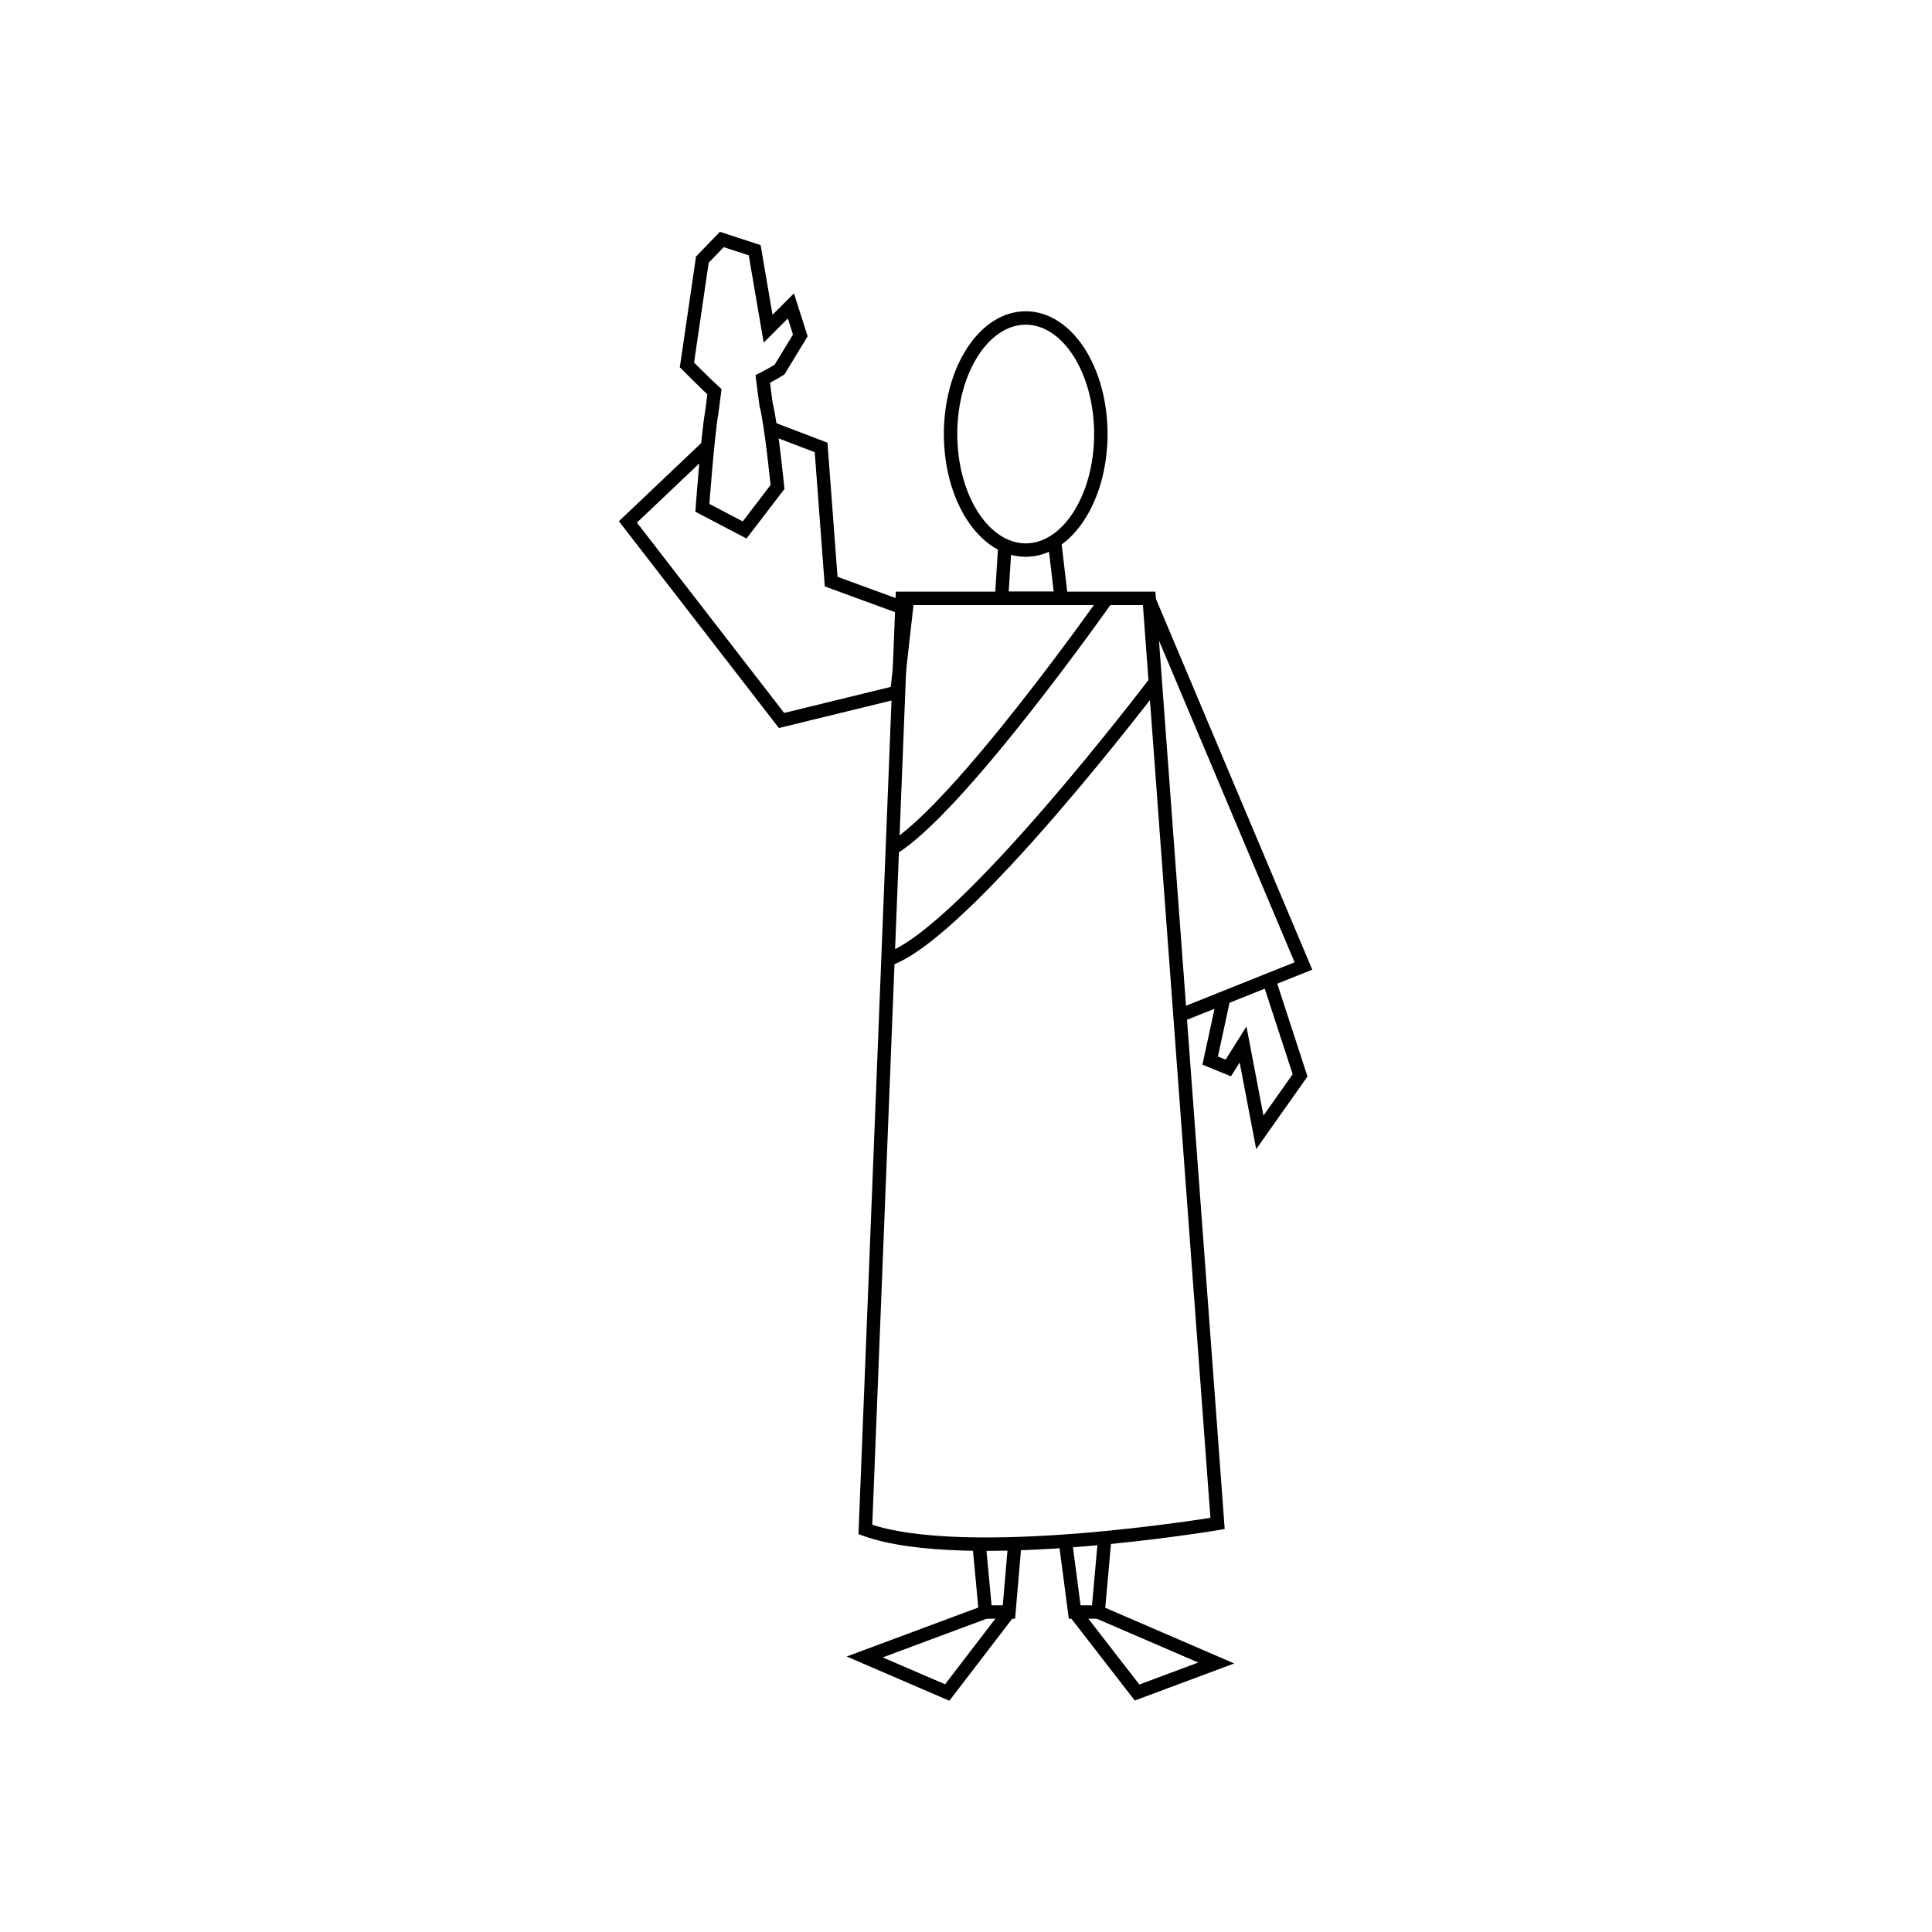 <?xml version="1.0" encoding="utf-8"?>
<!-- Generator: Adobe Illustrator 19.2.1, SVG Export Plug-In . SVG Version: 6.00 Build 0)  -->
<svg version="1.0" id="Layer_1" xmlns="http://www.w3.org/2000/svg" xmlns:xlink="http://www.w3.org/1999/xlink" x="0px" y="0px"
	 width="288px" height="288px" viewBox="0 0 288 288" enable-background="new 0 0 288 288" xml:space="preserve">
<ellipse fill="none" stroke="#000000" stroke-width="2" stroke-miterlimit="10" cx="152.9" cy="64.7" rx="11.2" ry="17.3"/>
<polyline fill="none" stroke="#000000" stroke-width="2" stroke-miterlimit="10" points="149.8,81.3 149.3,89.2 158.2,89.2 
	157.2,80.7 "/>
<path fill="none" stroke="#000000" stroke-width="2" stroke-miterlimit="10" d="M134.5,89.2h36.8l10.2,137.9c0,0-37.5,6.3-52.5,0.9
	L134.5,89.2z"/>
<path fill="none" stroke="#000000" stroke-width="2" stroke-miterlimit="10" d="M165,89.2c0,0-22,31.3-32,37.3"/>
<path fill="none" stroke="#000000" stroke-width="2" stroke-miterlimit="10" d="M172.2,101.7c0,0-28.5,37.6-39.8,41.3"/>
<polyline fill="none" stroke="#000000" stroke-width="2" stroke-miterlimit="10" points="105.3,66.7 93.6,77.8 116.5,107.4 
	133.7,103.2 135.1,90.8 123.9,86.7 122.4,66.7 114.8,63.8 "/>
<path fill="none" stroke="#000000" stroke-width="2" stroke-miterlimit="10" d="M114.2,60.3c0.8,3.1,1.7,12.3,1.7,12.3l-4.9,6.4
	l-6.3-3.3c0,0,0.8-10.9,1.4-14.2l0.4-3.1c-1-0.9-4.1-4-4.1-4l2.3-15.7l2.9-3l4.9,1.6l2,11.7l3.4-3.4l1.4,4.4l-3.1,5.1
	c0,0-1.5,0.9-2.5,1.4L114.2,60.3z"/>
<polyline fill="none" stroke="#000000" stroke-width="2" stroke-miterlimit="10" points="171.2,89.2 194.3,144 175.8,151.4 "/>
<polyline fill="none" stroke="#000000" stroke-width="2" stroke-miterlimit="10" points="182.3,149.3 180.4,158.1 183.1,159.2 
	185.3,155.7 187.8,168.8 193.8,160.3 189.3,146.5 "/>
<polyline fill="none" stroke="#000000" stroke-width="2" stroke-miterlimit="10" points="145.9,229.6 146.9,240.3 150.4,240.3 
	151.3,229.8 "/>
<polyline fill="none" stroke="#000000" stroke-width="2" stroke-miterlimit="10" points="158.8,229.6 160.2,240.3 163.7,240.3 
	164.7,229.1 "/>
<polyline fill="none" stroke="#000000" stroke-width="2" stroke-miterlimit="10" points="146.9,240.3 128.9,247 141.2,252.3 
	150.4,240.3 "/>
<polyline fill="none" stroke="#000000" stroke-width="2" stroke-miterlimit="10" points="160.2,240.3 169.5,252.3 181.3,247.9 
	163.7,240.3 "/>
</svg>
